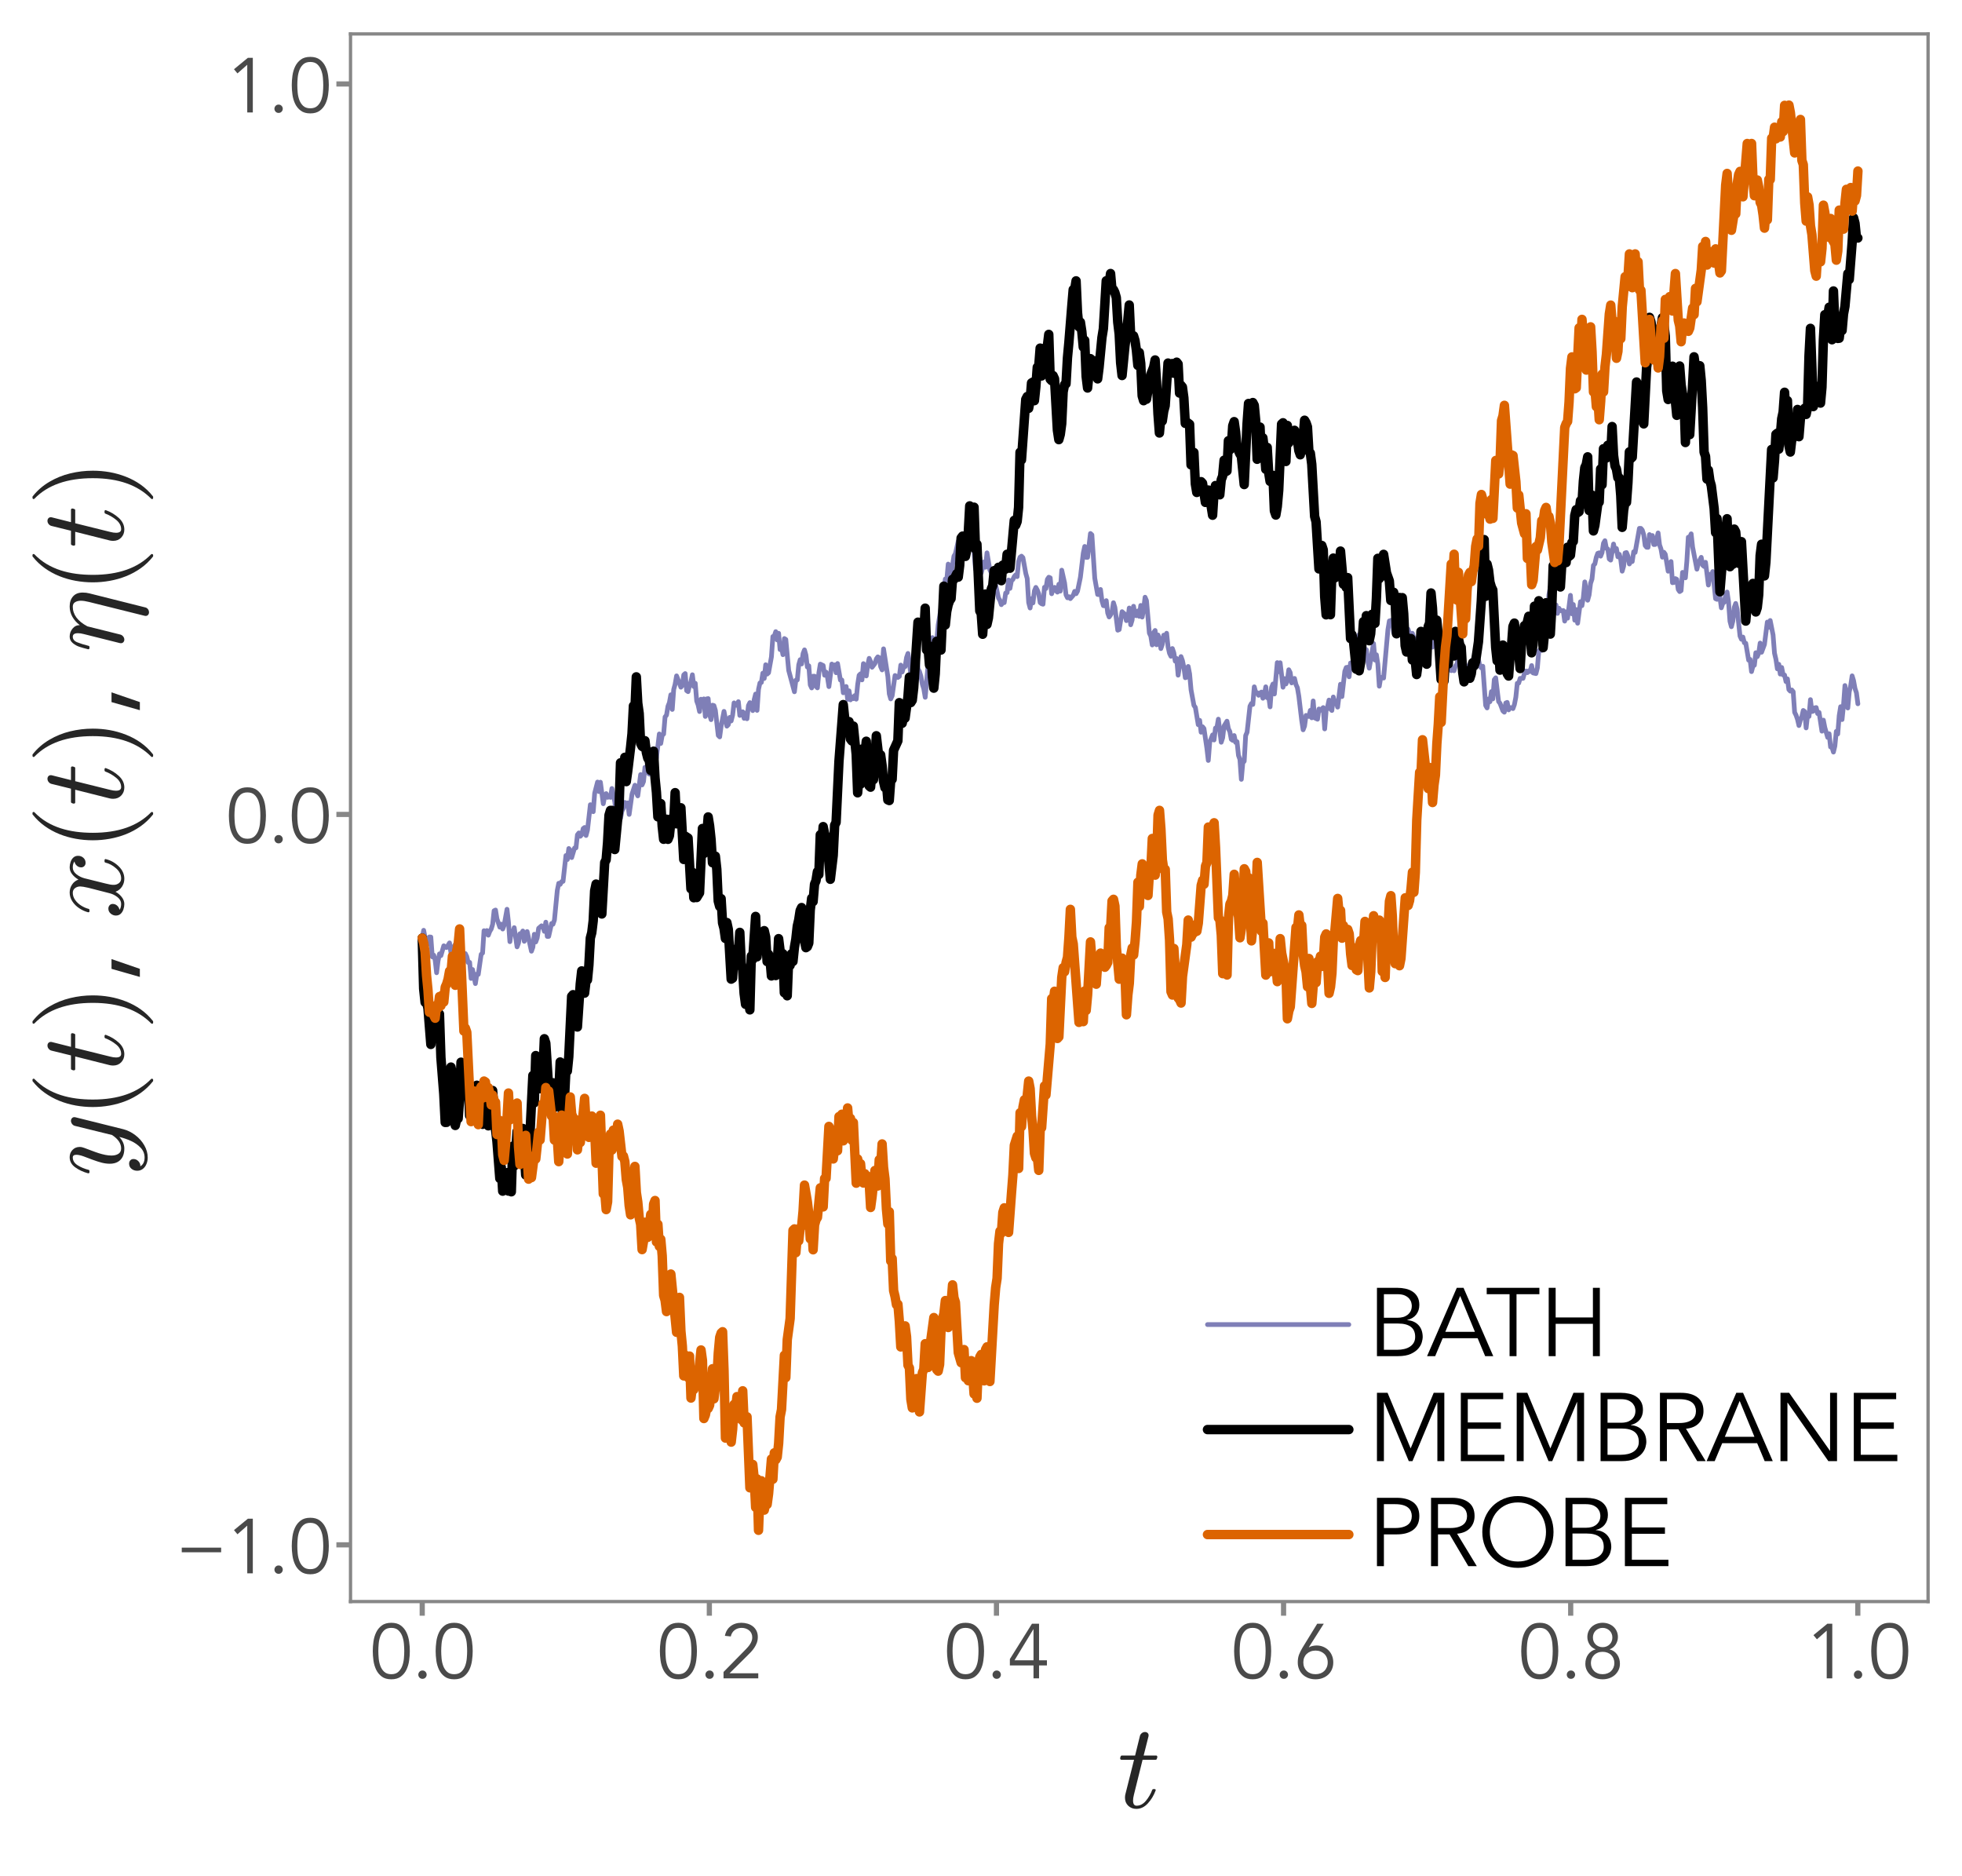 <?xml version="1.0" encoding="UTF-8" standalone="no"?>
<svg
   width="416.39pt"
   height="398.04pt"
   viewBox="0 0 416.39 398.04"
   version="1.1"
   id="svg87"
   sodipodi:docname="figure_presentation_trajectories.svg"
   inkscape:version="1.3 (0e150ed, 2023-07-21)"
   inkscape:export-filename="figure_presentation_trajectories.png"
   inkscape:export-xdpi="300"
   inkscape:export-ydpi="300"
   xmlns:inkscape="http://www.inkscape.org/namespaces/inkscape"
   xmlns:sodipodi="http://sodipodi.sourceforge.net/DTD/sodipodi-0.dtd"
   xmlns:xlink="http://www.w3.org/1999/xlink"
   xmlns="http://www.w3.org/2000/svg"
   xmlns:svg="http://www.w3.org/2000/svg"
   xmlns:rdf="http://www.w3.org/1999/02/22-rdf-syntax-ns#"
   xmlns:cc="http://creativecommons.org/ns#"
   xmlns:dc="http://purl.org/dc/elements/1.1/">
  <sodipodi:namedview
     id="namedview87"
     pagecolor="#ffffff"
     bordercolor="#000000"
     borderopacity="0.25"
     inkscape:showpageshadow="2"
     inkscape:pageopacity="0.0"
     inkscape:pagecheckerboard="0"
     inkscape:deskcolor="#d1d1d1"
     inkscape:document-units="pt"
     inkscape:zoom="0.88052971"
     inkscape:cx="296.98033"
     inkscape:cy="282.21649"
     inkscape:window-width="1512"
     inkscape:window-height="840"
     inkscape:window-x="0"
     inkscape:window-y="38"
     inkscape:window-maximized="1"
     inkscape:current-layer="svg87" />
  <defs
     id="defs1">
    <style
       type="text/css"
       id="style1">*{stroke-linejoin: round; stroke-linecap: butt}</style>
  </defs>
  <path
     d="M 0,398.04 H 416.39 V 0 H 0 Z"
     style="fill:#ffffff"
     id="path1" />
  <g
     id="patch_2">
    <path
       d="M 74.39,339.84 H 409.19 V 7.2 H 74.39 Z"
       style="fill:none"
       id="path2" />
  </g>
  <g
     id="matplotlib.axis_1">
    <g
       id="xtick_1">
      <g
         id="line2d_1">
        <defs
           id="defs2">
          <path
             id="m9c4a08de7b"
             d="M 0,0 V 3"
             style="stroke:#878787;stroke-width:1.1" />
        </defs>
        <g
           id="g2">
          <use
             xlink:href="#m9c4a08de7b"
             x="89.608"
             y="339.84"
             style="fill:#878787;stroke:#878787;stroke-width:1.1"
             id="use2" />
        </g>
      </g>
      <g
         id="text_1">
        <!-- 0.0 -->
        <g
           style="fill:#4a4a4a"
           transform="matrix(0.16,0,0,-0.16,78.49,356.135)"
           id="g5">
          <defs
             id="defs3">
            <path
               id="Avenir-Book-30"
               d="m 1779,4186 q -371,0 -586,-199 -214,-198 -323,-493 -108,-294 -137,-627 -29,-333 -29,-601 0,-269 29,-602 29,-333 137,-628 109,-294 323,-492 215,-198 586,-198 371,0 585,198 215,198 324,492 109,295 137,628 29,333 29,602 0,268 -29,601 -28,333 -137,627 -109,295 -324,493 -214,199 -585,199 z m 0,422 q 487,0 787,-224 301,-224 467,-570 167,-345 224,-758 58,-413 58,-790 0,-378 -58,-791 Q 3200,1062 3033,716 2867,371 2566,147 2266,-77 1779,-77 1293,-77 992,147 691,371 524,716 q -166,346 -224,759 -57,413 -57,791 0,377 57,790 58,413 224,758 167,346 468,570 301,224 787,224 z"
               transform="scale(0.016)" />
            <path
               id="Avenir-Book-2e"
               d="m 1235,307 q 0,-134 -96,-240 -96,-105 -249,-105 -154,0 -250,105 -96,106 -96,240 0,135 96,240 96,106 250,106 153,0 249,-106 96,-105 96,-240 z"
               transform="scale(0.016)" />
          </defs>
          <use
             xlink:href="#Avenir-Book-30"
             id="use3" />
          <use
             xlink:href="#Avenir-Book-2e"
             x="55.6"
             id="use4" />
          <use
             xlink:href="#Avenir-Book-30"
             x="83.4"
             id="use5" />
        </g>
      </g>
    </g>
    <g
       id="xtick_2">
      <g
         id="line2d_2">
        <g
           id="g6">
          <use
             xlink:href="#m9c4a08de7b"
             x="150.542"
             y="339.84"
             style="fill:#878787;stroke:#878787;stroke-width:1.1"
             id="use6" />
        </g>
      </g>
      <g
         id="text_2">
        <!-- 0.2 -->
        <g
           style="fill:#4a4a4a"
           transform="matrix(0.16,0,0,-0.16,139.423,356.135)"
           id="g9">
          <defs
             id="defs6">
            <path
               id="Avenir-Book-32"
               d="M 3187,0 H 307 v 531 l 1805,1837 q 102,102 204,217 103,116 186,244 84,128 135,268 51,141 51,295 0,186 -67,333 -67,147 -189,249 -122,103 -282,157 -160,55 -339,55 -345,0 -589,-192 -243,-192 -313,-519 l -487,51 q 96,506 464,794 368,288 893,288 275,0 521,-74 247,-73 436,-221 189,-147 301,-368 112,-220 112,-515 0,-262 -80,-480 -80,-217 -208,-409 -128,-192 -292,-365 -163,-173 -335,-339 L 806,422 h 2381 z"
               transform="scale(0.016)" />
          </defs>
          <use
             xlink:href="#Avenir-Book-30"
             id="use7" />
          <use
             xlink:href="#Avenir-Book-2e"
             x="55.6"
             id="use8" />
          <use
             xlink:href="#Avenir-Book-32"
             x="83.4"
             id="use9" />
        </g>
      </g>
    </g>
    <g
       id="xtick_3">
      <g
         id="line2d_3">
        <g
           id="g10">
          <use
             xlink:href="#m9c4a08de7b"
             x="211.476"
             y="339.84"
             style="fill:#878787;stroke:#878787;stroke-width:1.1"
             id="use10" />
        </g>
      </g>
      <g
         id="text_3">
        <!-- 0.4 -->
        <g
           style="fill:#4a4a4a"
           transform="matrix(0.16,0,0,-0.16,200.357,356.135)"
           id="g13">
          <defs
             id="defs10">
            <path
               id="Avenir-Book-34"
               d="m 2202,4070 h -13 L 627,1498 h 1575 z m 460,-2572 h 653 V 1075 H 2662 V 0 H 2202 V 1075 H 243 v 525 l 1831,2931 h 588 z"
               transform="scale(0.016)" />
          </defs>
          <use
             xlink:href="#Avenir-Book-30"
             id="use11" />
          <use
             xlink:href="#Avenir-Book-2e"
             x="55.6"
             id="use12" />
          <use
             xlink:href="#Avenir-Book-34"
             x="83.4"
             id="use13" />
        </g>
      </g>
    </g>
    <g
       id="xtick_4">
      <g
         id="line2d_4">
        <g
           id="g14">
          <use
             xlink:href="#m9c4a08de7b"
             x="272.409"
             y="339.84"
             style="fill:#878787;stroke:#878787;stroke-width:1.1"
             id="use14" />
        </g>
      </g>
      <g
         id="text_4">
        <!-- 0.6 -->
        <g
           style="fill:#4a4a4a"
           transform="matrix(0.16,0,0,-0.16,261.291,356.135)"
           id="g17">
          <defs
             id="defs14">
            <path
               id="Avenir-Book-36"
               d="m 768,1325 q 0,-218 73,-397 74,-179 208,-311 135,-131 320,-201 186,-70 410,-70 224,0 409,70 186,70 320,201 135,132 208,311 74,179 74,397 0,217 -74,396 -73,180 -208,308 -134,128 -320,201 -185,74 -409,74 -224,0 -410,-74 -185,-73 -320,-201 -134,-128 -208,-308 -73,-179 -73,-396 z m 461,1261 13,-13 q 108,77 290,115 183,38 337,38 294,0 547,-106 253,-105 438,-291 186,-185 291,-441 106,-256 106,-563 0,-314 -109,-570 Q 3034,499 2835,313 2637,128 2368,25 2099,-77 1779,-77 1459,-77 1190,25 922,128 723,313 525,499 416,755 q -109,256 -109,570 0,377 112,659 112,282 279,557 l 1222,1990 h 544 z"
               transform="scale(0.016)" />
          </defs>
          <use
             xlink:href="#Avenir-Book-30"
             id="use15" />
          <use
             xlink:href="#Avenir-Book-2e"
             x="55.6"
             id="use16" />
          <use
             xlink:href="#Avenir-Book-36"
             x="83.4"
             id="use17" />
        </g>
      </g>
    </g>
    <g
       id="xtick_5">
      <g
         id="line2d_5">
        <g
           id="g18">
          <use
             xlink:href="#m9c4a08de7b"
             x="333.343"
             y="339.84"
             style="fill:#878787;stroke:#878787;stroke-width:1.1"
             id="use18" />
        </g>
      </g>
      <g
         id="text_5">
        <!-- 0.8 -->
        <g
           style="fill:#4a4a4a"
           transform="matrix(0.16,0,0,-0.16,322.224,356.135)"
           id="g21">
          <defs
             id="defs18">
            <path
               id="Avenir-Book-38"
               d="m 2752,1274 q 0,198 -71,367 -70,170 -195,295 -124,125 -307,195 -182,71 -400,71 -224,0 -403,-71 -179,-70 -304,-195 -125,-125 -196,-295 -70,-169 -70,-367 0,-199 70,-369 71,-169 196,-294 125,-125 304,-195 179,-70 403,-70 218,0 400,70 183,70 307,195 125,125 195,294 71,170 71,369 z m -166,2112 q 0,172 -61,319 -61,148 -170,253 -109,106 -256,167 -147,61 -320,61 -173,0 -320,-61 -147,-61 -256,-167 -109,-105 -170,-253 -60,-147 -60,-319 0,-173 60,-321 61,-147 170,-253 109,-105 256,-166 147,-60 320,-60 173,0 320,60 147,61 256,166 109,106 170,253 61,148 61,321 z M 1190,2413 q -147,51 -272,150 -124,99 -214,233 -90,135 -141,295 -51,160 -51,333 0,269 102,489 103,221 275,375 173,154 403,237 231,83 487,83 256,0 486,-83 231,-83 404,-237 173,-154 275,-375 102,-220 102,-489 0,-173 -51,-333 -51,-160 -141,-295 -89,-134 -214,-233 -125,-99 -272,-150 v -13 q 384,-102 614,-422 231,-320 231,-768 0,-295 -119,-532 Q 2976,442 2781,272 2586,102 2326,12 2067,-77 1779,-77 1491,-77 1232,12 973,102 777,272 582,442 464,678 346,915 346,1210 q 0,448 230,768 230,320 614,422 z"
               transform="scale(0.016)" />
          </defs>
          <use
             xlink:href="#Avenir-Book-30"
             id="use19" />
          <use
             xlink:href="#Avenir-Book-2e"
             x="55.6"
             id="use20" />
          <use
             xlink:href="#Avenir-Book-38"
             x="83.4"
             id="use21" />
        </g>
      </g>
    </g>
    <g
       id="xtick_6">
      <g
         id="line2d_6">
        <g
           id="g22">
          <use
             xlink:href="#m9c4a08de7b"
             x="394.277"
             y="339.84"
             style="fill:#878787;stroke:#878787;stroke-width:1.1"
             id="use22" />
        </g>
      </g>
      <g
         id="text_6">
        <!-- 1.0 -->
        <g
           style="fill:#4a4a4a"
           transform="matrix(0.16,0,0,-0.16,383.158,356.135)"
           id="g25">
          <defs
             id="defs22">
            <path
               id="Avenir-Book-31"
               d="m 2227,0 h -461 v 3955 l -812,-717 -288,346 1152,947 h 409 z"
               transform="scale(0.016)" />
          </defs>
          <use
             xlink:href="#Avenir-Book-31"
             id="use23" />
          <use
             xlink:href="#Avenir-Book-2e"
             x="55.6"
             id="use24" />
          <use
             xlink:href="#Avenir-Book-30"
             x="83.4"
             id="use25" />
        </g>
      </g>
    </g>
    <g
       id="text_7">
      <!-- $t$ -->
      <g
         style="fill:#262626"
         transform="matrix(0.25,0,0,-0.25,237.165,383.641)"
         id="g26">
        <defs
           id="defs25">
          <path
             id="Cmmi10-74"
             d="m 397,519 q 0,94 19,178 L 878,2534 H 206 q -65,0 -65,85 25,140 84,140 h 709 l 257,1044 q 25,85 100,144 75,59 168,59 82,0 136,-49 55,-48 55,-129 0,-19 -2,-30 -1,-10 -4,-23 L 1388,2759 h 659 q 66,0 66,-84 -4,-16 -13,-54 -9,-37 -25,-62 -16,-25 -47,-25 H 1331 L 872,684 Q 825,503 825,372 825,97 1013,97 q 281,0 498,264 217,264 333,580 25,37 50,37 h 78 q 25,0 40,-17 16,-17 16,-39 0,-13 -6,-19 Q 1881,516 1612,222 1344,-72 997,-72 744,-72 570,93 397,259 397,519 Z"
             transform="scale(0.016)" />
        </defs>
        <use
           xlink:href="#Cmmi10-74"
           transform="translate(0,0.406)"
           id="use26" />
      </g>
    </g>
  </g>
  <g
     id="ytick_1">
    <g
       id="line2d_7">
      <defs
         id="defs26">
        <path
           id="mf4509666ed"
           d="M 0,0 H -3"
           style="stroke:#878787;stroke-width:1.1" />
      </defs>
      <g
         id="g27">
        <use
           xlink:href="#mf4509666ed"
           x="74.39"
           y="327.801"
           style="fill:#878787;stroke:#878787;stroke-width:1.1"
           id="use27" />
      </g>
    </g>
    <g
       id="text_8">
      <!-- −1.0 -->
      <g
         style="fill:#4a4a4a"
         transform="matrix(0.16,0,0,-0.16,37.298,333.849)"
         id="g31">
        <defs
           id="defs27">
          <path
             id="Avenir-Book-2212"
             d="M 3763,1747 H 499 v 384 h 3264 z"
             transform="scale(0.016)" />
        </defs>
        <use
           xlink:href="#Avenir-Book-2212"
           id="use28" />
        <use
           xlink:href="#Avenir-Book-31"
           x="66.6"
           id="use29" />
        <use
           xlink:href="#Avenir-Book-2e"
           x="122.2"
           id="use30" />
        <use
           xlink:href="#Avenir-Book-30"
           x="150"
           id="use31" />
      </g>
    </g>
  </g>
  <g
     id="ytick_3"
     transform="translate(0,-26.25)">
    <g
       id="line2d_9">
      <g
         id="g37">
        <use
           xlink:href="#mf4509666ed"
           x="74.39"
           y="199.059"
           style="fill:#878787;stroke:#878787;stroke-width:1.1"
           id="use37" />
      </g>
    </g>
    <g
       id="text_10">
      <!-- 0.0 -->
      <g
         style="fill:#4a4a4a"
         transform="matrix(0.16,0,0,-0.16,47.953,205.107)"
         id="g40">
        <use
           xlink:href="#Avenir-Book-30"
           id="use38" />
        <use
           xlink:href="#Avenir-Book-2e"
           x="55.6"
           id="use39" />
        <use
           xlink:href="#Avenir-Book-30"
           x="83.4"
           id="use40" />
      </g>
    </g>
  </g>
  <g
     id="ytick_5"
     transform="translate(0,-52.5)">
    <g
       id="line2d_11">
      <g
         id="g45">
        <use
           xlink:href="#mf4509666ed"
           x="74.39"
           y="70.317"
           style="fill:#878787;stroke:#878787;stroke-width:1.1"
           id="use45" />
      </g>
    </g>
    <g
       id="text_12">
      <!-- 1.0 -->
      <g
         style="fill:#4a4a4a"
         transform="matrix(0.16,0,0,-0.16,47.953,76.365)"
         id="g48">
        <use
           xlink:href="#Avenir-Book-31"
           id="use46" />
        <use
           xlink:href="#Avenir-Book-2e"
           x="55.6"
           id="use47" />
        <use
           xlink:href="#Avenir-Book-30"
           x="83.4"
           id="use48" />
      </g>
    </g>
  </g>
  <g
     id="text_13">
    <!-- $y(t)$, $x(t)$, $\eta(t)$ -->
    <g
       style="fill:#262626"
       transform="matrix(0,-0.25,-0.25,0,26.098,249.645)"
       id="g64">
      <defs
         id="defs48">
        <path
           id="Cmmi10-79"
           d="m 538,-916 q 134,-231 468,-231 303,0 525,213 222,212 358,514 136,301 211,617 -284,-269 -616,-269 -253,0 -431,87 -178,88 -277,261 -98,174 -98,421 0,209 56,429 57,221 158,491 102,271 177,471 84,234 84,384 0,191 -140,191 -254,0 -418,-261 -164,-261 -242,-583 -12,-41 -53,-41 h -75 q -53,0 -53,60 v 18 q 103,382 315,677 213,295 538,295 228,0 386,-150 158,-150 158,-381 0,-119 -53,-250 -28,-78 -128,-341 -100,-262 -154,-434 -53,-172 -87,-338 -34,-165 -34,-331 0,-212 90,-359 91,-147 288,-147 397,0 712,484 l 485,1972 q 21,85 99,145 79,61 169,61 78,0 136,-50 58,-50 58,-131 0,-37 -6,-50 L 2509,-19 q -84,-328 -309,-628 -225,-300 -542,-483 -317,-183 -661,-183 -166,0 -329,65 -162,64 -262,192 -100,128 -100,300 0,175 103,303 104,128 275,128 104,0 174,-64 70,-64 70,-167 0,-147 -110,-256 -109,-110 -255,-110 -7,3 -13,5 -6,1 -12,1 z"
           transform="scale(0.016)" />
        <path
           id="Cmr10-28"
           d="m 1984,-1588 q -356,282 -614,646 -257,364 -422,777 -164,412 -245,862 -81,450 -81,903 0,459 81,909 81,450 248,866 168,416 427,778 260,363 606,635 0,12 32,12 h 59 q 19,0 34,-17 16,-17 16,-39 0,-28 -12,-41 -313,-306 -521,-656 -208,-350 -335,-746 -126,-395 -182,-819 -56,-423 -56,-882 0,-2034 1087,-3091 19,-18 19,-53 0,-15 -17,-35 -17,-21 -33,-21 h -59 q -32,0 -32,12 z"
           transform="scale(0.016)" />
        <path
           id="Cmr10-29"
           d="m 416,-1600 q -57,0 -57,56 0,28 13,41 1094,1069 1094,3103 0,2034 -1082,3091 -25,15 -25,53 0,22 17,39 18,17 40,17 h 59 q 19,0 31,-12 460,-363 766,-882 306,-518 448,-1106 143,-587 143,-1200 0,-453 -77,-892 -77,-439 -244,-865 -167,-427 -423,-788 -256,-361 -613,-643 -12,-12 -31,-12 z"
           transform="scale(0.016)" />
        <path
           id="Avenir-Book-2c"
           d="M 845,-896 H 416 L 845,608 h 518 z"
           transform="scale(0.016)" />
        <path
           id="Avenir-Book-20"
           transform="scale(0.016)"
           d="" />
        <path
           id="Cmmi10-78"
           d="m 500,184 q 113,-87 319,-87 200,0 353,192 153,192 209,420 l 291,1135 q 69,309 69,422 0,159 -89,278 -89,119 -249,119 -203,0 -381,-127 -178,-127 -300,-322 -122,-195 -172,-395 -12,-41 -50,-41 h -78 q -50,0 -50,60 v 18 q 62,238 212,464 150,227 367,367 218,141 465,141 234,0 423,-125 189,-125 267,-340 110,196 280,330 170,135 373,135 138,0 281,-49 144,-48 235,-148 91,-100 91,-250 0,-162 -105,-280 -105,-117 -267,-117 -103,0 -172,66 -69,66 -69,166 0,134 92,235 93,102 221,121 -116,91 -319,91 -206,0 -358,-191 -151,-191 -214,-425 L 1894,916 q -69,-257 -69,-422 0,-163 92,-280 92,-117 246,-117 300,0 535,264 236,264 311,580 13,37 50,37 h 79 q 25,0 40,-17 16,-17 16,-39 0,-6 -6,-19 Q 3097,522 2806,225 2516,-72 2150,-72 1916,-72 1727,54 1538,181 1459,397 1359,209 1182,68 1006,-72 806,-72 669,-72 523,-23 378,25 287,125 q -90,100 -90,253 0,150 104,273 105,124 262,124 106,0 178,-64 72,-64 72,-167 Q 813,409 723,309 634,209 500,184 Z"
           transform="scale(0.016)" />
        <path
           id="Cmmi10-b4"
           d="m 684,-72 q -78,0 -134,50 -56,50 -56,131 0,38 6,57 l 478,1909 q 47,178 47,313 0,275 -187,275 -200,0 -297,-240 -97,-239 -188,-604 0,-19 -19,-30 -18,-11 -34,-11 h -75 q -22,0 -38,23 -15,24 -15,43 69,278 133,471 64,194 200,353 136,160 339,160 237,0 423,-150 186,-150 186,-387 188,250 441,393 253,144 550,144 334,0 535,-180 202,-179 202,-510 0,-191 -43,-354 l -744,-2962 q -19,-91 -94,-147 -75,-56 -169,-56 -78,0 -134,49 -56,48 -56,129 0,37 6,50 l 734,2950 q 66,262 66,437 0,179 -75,304 -75,125 -241,125 -628,0 -1043,-775 L 953,141 Q 931,53 854,-9 778,-72 684,-72 Z"
           transform="scale(0.016)" />
      </defs>
      <use
         xlink:href="#Cmmi10-79"
         id="use49" />
      <use
         xlink:href="#Cmr10-28"
         transform="translate(49.023)"
         id="use50" />
      <use
         xlink:href="#Cmmi10-74"
         transform="translate(87.842)"
         id="use51" />
      <use
         xlink:href="#Cmr10-29"
         transform="translate(123.926)"
         id="use52" />
      <use
         xlink:href="#Avenir-Book-2c"
         transform="translate(162.744)"
         id="use53" />
      <use
         xlink:href="#Avenir-Book-20"
         transform="translate(190.544)"
         id="use54" />
      <use
         xlink:href="#Cmmi10-78"
         transform="translate(218.344)"
         id="use55" />
      <use
         xlink:href="#Cmr10-28"
         transform="translate(275.424)"
         id="use56" />
      <use
         xlink:href="#Cmmi10-74"
         transform="translate(314.243)"
         id="use57" />
      <use
         xlink:href="#Cmr10-29"
         transform="translate(350.327)"
         id="use58" />
      <use
         xlink:href="#Avenir-Book-2c"
         transform="translate(389.145)"
         id="use59" />
      <use
         xlink:href="#Avenir-Book-20"
         transform="translate(416.945)"
         id="use60" />
      <use
         xlink:href="#Cmmi10-b4"
         transform="translate(444.745)"
         id="use61" />
      <use
         xlink:href="#Cmr10-28"
         transform="translate(494.354)"
         id="use62" />
      <use
         xlink:href="#Cmmi10-74"
         transform="translate(533.173)"
         id="use63" />
      <use
         xlink:href="#Cmr10-29"
         transform="translate(569.257)"
         id="use64" />
    </g>
  </g>
  <g
     id="line2d_12">
    <path
       d="m 89.608,199.059 0.305,-1.66 0.609,3.164 0.305,-0.258 0.305,-1.491 0.305,0.021 0.305,4.198 0.305,-0.358 0.305,1.054 0.305,2.678 0.305,-2.49 0.305,-1.514 0.305,0.365 0.609,-2.08 0.305,0.321 0.305,0.043 0.609,-0.978 0.305,2.128 0.305,-1.307 0.305,0.424 0.305,-0.954 0.305,2.277 0.305,1.187 0.305,0.471 0.305,1.469 0.305,0.077 0.305,-2.607 0.305,-0.898 0.305,0.635 0.305,1.258 0.305,-0.029 0.305,3.411 0.305,-1.895 0.609,2.989 0.305,-2.007 0.305,0.058 0.609,-4.251 0.305,-0.29 0.305,-4.734 0.305,0.729 0.305,-0.759 0.305,0.983 0.305,-0.814 0.305,-0.487 0.305,-1.016 0.305,-2.866 0.305,-0.155 0.305,1.877 0.609,1.762 0.305,-0.638 0.305,1.029 0.305,-0.791 0.609,-3.402 0.305,2.717 0.305,4.16 0.305,-2.228 0.305,0.608 0.305,-1.355 0.609,4.073 0.305,-0.811 0.305,-1.977 0.305,0.044 0.305,-0.619 0.305,2.189 0.305,-0.749 0.305,-1.327 0.914,4.179 0.305,-0.858 0.305,-2.742 0.305,1.63 0.305,-0.844 0.305,-2.053 0.609,-0.528 0.305,0.216 0.305,0.967 0.305,-1.953 0.305,3.026 0.305,-0.004 0.609,-2.736 0.305,0.153 0.305,-0.888 0.609,-6.298 0.305,-1.504 0.305,0.231 0.305,-0.568 0.305,-0.072 0.609,-5.476 0.305,0.847 0.305,-2.341 0.305,0.345 0.305,1.585 0.609,-2.033 0.305,-0.033 0.305,-2.769 0.305,-0.397 0.305,0.706 0.305,-0.339 0.305,-1.288 0.305,-0.239 0.305,1.7 0.305,-1.152 0.609,-5.38 0.305,0.229 0.305,1.255 0.305,-3.924 0.609,-2.366 0.305,2.026 0.305,-1.993 0.609,4.566 0.305,-1.65 0.305,-0.497 0.305,0.798 0.305,-0.341 0.305,0.338 0.305,-1.879 0.609,2.791 0.305,2.606 0.305,-0.114 0.305,1.705 0.305,-0.634 0.305,-1.602 0.305,-0.552 0.305,-1.24 0.305,0.509 0.305,-0.417 0.305,2.444 0.609,-4.321 0.609,-1.875 0.305,1.547 0.305,0.719 0.609,-4.524 0.305,2.198 0.305,-0.708 0.305,-3.018 0.305,-0.071 0.305,1.175 0.305,0.325 0.305,-1.242 0.305,-2.231 0.305,1.813 0.609,-1.784 0.609,-5.075 0.305,2.019 0.305,-1.721 0.305,-0.276 0.305,-3.636 0.305,-0.379 0.305,-1.873 0.305,-0.78 0.305,-1.662 0.305,3.108 0.305,-4.225 0.305,-1.14 0.305,-1.757 0.609,1.556 0.305,0.847 0.305,-0.39 0.305,-2.225 0.305,-0.277 0.305,3.619 0.305,0.215 0.305,-1.309 0.305,-0.811 0.305,-1.463 0.305,2.503 0.305,-0.697 0.305,3.766 0.305,0.84 0.305,1.398 0.305,-2.622 0.305,0.631 0.305,-0.695 0.305,3.722 0.305,-3.726 0.305,-0.061 0.305,3.436 0.305,1.031 0.305,-3.071 0.305,0.092 0.305,1.013 0.609,5.311 0.305,0.315 0.305,-2.283 0.609,-3.132 0.609,3.14 0.305,-0.308 0.305,-1.555 0.305,0.75 0.305,-1.232 0.305,-2.595 0.305,0.437 0.305,0.086 0.305,-0.783 0.305,2.922 0.305,-0.133 0.305,-0.651 0.305,1.407 0.305,-1.135 0.305,1.219 0.305,-2.825 0.305,-0.602 0.305,0.309 0.305,1.388 0.305,-2.333 0.305,-1.189 0.305,3.47 0.305,-4.441 0.305,-1.377 0.305,-0.107 0.305,-1.969 0.305,1.118 0.305,-2.905 0.305,1.99 0.305,-0.289 0.609,-3.375 0.305,-4.309 0.305,-0.118 0.305,-0.927 0.305,1.76 0.305,-1.406 0.305,3.454 0.305,-0.52 0.305,1.606 0.305,-3.426 0.305,0.19 0.609,6.564 1.219,4.541 0.305,-2.462 0.305,-0.046 0.305,-3.226 0.305,-1.074 0.305,0.908 0.305,-2.199 0.305,-0.791 0.305,1.095 0.305,2.546 0.305,-0.264 0.305,4.046 0.305,0.653 0.305,-2.487 0.305,-0.001 0.305,2.165 0.305,0.306 0.305,-3.185 0.305,-1.852 0.609,0.295 0.305,2.064 0.305,-0.666 0.305,1.124 0.305,1.956 0.609,-4.787 0.305,0.392 0.305,-0.216 0.305,1.665 0.305,-1.954 0.609,3.516 0.305,-0.019 0.305,2.713 0.305,-0.275 0.305,-1.059 0.305,2.74 0.305,-1.82 0.305,1.914 0.305,-0.617 0.305,0.367 0.305,-0.658 0.305,0.764 0.305,-3.121 0.305,-1.951 0.305,-0.306 0.305,1.287 0.305,-3.452 0.305,2.46 0.305,0.155 0.305,-2.331 0.305,-1.407 0.305,0.682 0.305,1.212 0.609,-0.793 0.305,-0.984 0.305,-0.432 0.305,0.178 0.305,1.906 0.305,0.688 0.305,-4.472 0.609,3.927 0.305,1.935 0.305,3.701 0.305,1.06 0.305,-0.672 0.609,-4.293 0.609,0.415 0.305,-0.225 0.305,-2.402 0.305,1.457 0.305,-1.117 0.305,0.004 0.305,-1.934 0.305,-0.879 0.305,1.905 0.305,2.676 0.609,-1.78 0.305,0.521 0.305,-4.51 0.305,4.456 0.305,0.564 0.305,1.008 0.305,1.687 0.305,0.977 0.305,1.808 0.609,-6.85 0.305,-0.017 0.305,-1.61 0.305,-4.191 0.305,2.045 0.305,-0.911 0.305,-0.293 0.305,-3.508 0.609,-3.611 0.305,-1.66 0.609,-4.502 0.305,0.259 0.305,-3.425 0.609,2.172 0.609,-3.858 0.305,-0.517 0.609,-2.649 0.305,0.035 0.305,2.322 0.305,-0.417 0.305,-3.527 0.305,-0.043 0.609,1.877 0.305,0.532 0.305,-1.378 0.609,2.824 0.305,3.708 0.305,-1.503 0.305,1.96 0.305,-2.864 0.305,3.216 0.609,-2.355 0.305,1.136 0.305,-3.057 0.609,3.632 0.305,0.558 0.305,1.022 0.305,1.417 0.305,0.122 0.609,2.823 0.305,0.506 0.305,0.919 0.305,-0.454 0.305,0.027 0.305,-2.04 0.305,-0.075 0.305,-2.686 0.305,1.774 0.305,-1.631 0.305,-0.249 0.305,-0.658 0.305,-0.331 0.305,0.378 0.305,-3.254 0.305,-0.869 0.305,-0.225 0.305,0.317 0.609,3.35 0.305,1.089 0.305,5.085 0.305,1.161 0.305,-1.986 0.305,0.907 0.305,-2.564 0.305,-0.73 0.305,0.563 0.305,0.798 0.305,1.872 0.305,0.243 0.305,0.095 0.305,-3.599 0.305,0.27 0.305,-1.946 0.305,-0.454 0.305,0.134 0.305,3.373 0.305,-1.034 0.305,-0.322 0.305,0.709 0.305,0.304 0.305,-1.681 0.305,1.472 0.305,-4.454 0.609,2.726 0.305,2.523 0.305,0.616 0.305,-0.235 0.305,0.412 0.609,-0.718 0.305,-0.823 0.305,0.497 0.305,-0.544 0.609,-2.948 0.609,-5.109 0.305,-1.431 0.305,2.319 0.305,-0.001 0.609,-5.061 0.305,0.278 0.609,9.204 0.609,3.452 0.305,0.029 0.305,-1.092 0.305,2.39 0.305,1.048 0.305,0.034 0.305,-1.097 0.305,2.617 0.305,0.845 0.305,-0.428 0.305,-0.706 0.305,-1.891 0.305,1.008 0.609,4.826 0.305,-0.133 0.609,-3.796 0.609,0.55 0.305,1.351 0.305,-0.18 0.305,-2.499 0.305,3.558 0.305,-1.007 0.305,-2.923 0.305,1.917 0.305,0.096 0.305,-1.017 0.305,1.15 0.305,-2.316 0.305,2.466 0.305,-1.659 0.305,-2.555 0.305,0.729 0.609,6.898 0.305,0.631 0.305,1.874 0.305,-2.629 0.305,-0.447 0.305,3.038 0.305,-2.083 0.305,0.749 0.305,2.141 0.305,-0.891 0.305,-1.963 0.305,0.872 0.305,-1.274 0.305,2.88 0.305,1.371 0.305,0.636 0.305,-1.646 0.305,0.891 0.305,1.798 0.305,-0.57 0.305,3.539 0.609,-3.947 0.305,0.838 0.305,1.46 0.305,2.193 0.305,-0.121 0.305,-2.277 0.305,1.58 0.305,3.401 0.609,3.29 0.305,0.422 0.609,3.666 0.305,-0.92 0.305,2.522 0.305,-1.164 0.305,0.385 0.609,4.15 0.305,2.617 0.305,-3.894 0.609,-1.535 0.305,1.083 0.305,-2.535 0.305,-0.087 0.305,-1.797 0.609,4.902 0.305,-0.936 0.305,-2.527 0.609,-1.012 0.305,1.609 0.305,0.594 0.305,1.645 0.305,0.221 0.305,-1.018 0.305,1.449 0.305,-0.147 0.305,2.917 0.305,0.828 0.305,4.249 0.305,-3.49 0.305,-0.361 0.305,-5.441 0.305,-0.714 0.609,-5.517 0.305,-0.576 0.305,0.206 0.305,-3.743 0.305,1.213 0.305,0.034 0.305,0.553 0.305,-0.478 0.305,-0.208 0.305,1.313 0.305,-0.785 0.305,-1.643 0.305,2.316 0.305,-0.36 0.305,2.299 0.305,-4.1 0.305,-0.753 0.305,2.119 0.609,-6.657 0.305,1.947 0.305,-1.922 0.609,5.201 0.305,-1.833 0.305,1.149 0.305,-0.686 0.305,-2.344 0.305,0.601 0.305,2.193 0.609,-0.952 0.305,1.288 0.305,0.686 0.305,1.795 0.609,5.131 0.305,2.004 0.305,-0.8 0.305,-2.255 0.609,0.224 0.305,-1.291 0.305,1.582 0.305,-3.586 0.305,3.58 0.609,0.302 0.305,-2.173 0.305,0.29 0.609,-0.59 0.305,4.532 0.305,-3.904 0.305,-0.745 0.305,-1.478 0.305,1.881 0.305,0.334 0.305,-2.866 0.305,1.452 0.305,-0.586 0.305,1.285 0.609,-4.856 0.305,2.621 0.609,-5.375 0.305,-0.799 0.305,-0.054 0.305,2.026 0.305,-2.936 0.305,0.422 0.305,0.734 0.305,-5.205 0.305,-0.416 0.305,0.318 0.305,-1.873 0.305,0.356 0.305,2.658 0.305,-0.802 0.305,0.868 0.305,0.121 0.305,2.475 0.305,1.456 0.609,-3.573 0.305,-1.66 0.305,3.507 0.305,-1.12 0.305,2.012 0.305,4.657 0.305,-1.885 0.609,0.152 0.914,-10.257 0.305,-1.864 0.609,-0.18 0.305,2.662 0.305,-1.675 0.305,-0.748 0.305,-0.395 0.305,1.311 0.305,-0.758 0.305,1.075 0.305,-0.277 0.305,-1.319 0.305,2.877 0.305,-0.831 0.305,0.879 0.305,2.243 0.305,-2.239 0.305,1.005 0.305,3.092 0.305,-1.005 0.305,-2.225 0.305,1.791 0.305,2.621 0.609,0.401 0.609,-1.107 0.305,-0.857 0.305,-3.522 0.305,1.888 0.305,0.841 0.305,-3.61 0.305,1.082 0.305,2.942 0.305,0.204 0.305,1.165 0.305,-2.042 0.305,-0.418 0.305,2.02 0.305,0.71 0.305,0.089 0.305,-1.458 0.609,4.321 0.305,-0.514 0.305,0.531 0.305,-1.009 0.305,-0.364 0.305,-1.392 0.305,0.346 0.305,-0.896 0.305,3.701 0.609,-0.483 0.305,-0.927 0.305,1.449 0.305,-1.916 0.305,-0.161 0.305,-0.444 0.305,-0.838 0.305,2.078 0.305,-1.459 0.305,-0.032 0.305,1.367 0.305,0.374 0.305,-0.356 0.609,8.322 0.305,0.531 0.305,-1.9 0.305,0.58 0.305,-2.143 0.305,1.55 0.305,-4.085 0.305,-0.393 0.609,5.023 0.305,0.392 0.609,1.61 0.305,0.269 0.305,-1.956 0.305,-0.122 0.305,1.593 0.305,-0.496 0.305,0.048 0.305,0.171 0.305,-0.841 0.305,-1.566 0.305,-2.962 0.305,-0.043 0.305,-1 0.609,-0.002 0.305,-1.083 0.305,-0.48 0.305,0.355 0.305,-0.388 0.305,0.135 0.305,-1.26 0.305,1.569 0.609,0.14 0.305,-1.226 0.305,-3.608 0.305,-0.211 0.305,0.135 0.305,-3.487 0.305,-0.905 0.305,0.48 0.305,-2.331 0.305,-5.574 0.305,-1.657 0.609,5.48 0.609,-1.654 0.305,1.784 0.305,-1.094 0.305,0.496 0.305,0.059 0.305,-0.078 0.305,2.254 0.305,-1.961 0.305,1.345 0.609,-4.857 0.305,3.923 0.305,-1.976 0.305,3.339 0.305,-2.268 0.305,2.904 0.609,-4.568 0.305,0.846 0.305,-1.805 0.305,-3.24 0.609,3.89 0.305,-1.115 0.305,-2.457 0.305,-0.917 0.305,-2.908 0.305,-0.319 0.305,-1.405 0.305,-0.834 0.305,-0.102 0.305,0.71 0.305,-0.746 0.305,-2.007 0.305,-0.534 0.305,1.629 0.305,0.134 0.305,2.122 0.305,0.235 0.609,-3.416 0.305,1.42 0.305,-0.462 0.305,1.758 0.305,-0.533 0.305,1.129 0.305,2.453 0.305,-1.049 0.305,-2.819 0.305,-0.088 0.305,0.75 0.305,1.678 0.305,-0.57 0.305,0.05 0.305,-2.074 0.305,0.146 0.914,-5.115 0.305,0.004 0.305,0.368 0.305,0.986 0.305,2.286 0.305,0.367 0.305,0.018 0.305,-2.713 0.305,0.701 0.305,-0.496 0.305,1.915 0.305,-0.017 0.609,-2.449 0.305,2.533 0.305,0.873 0.305,1.748 0.305,-1.058 0.305,0.438 0.609,3.595 0.609,-2.056 0.305,4.494 0.305,-0.058 0.305,-0.813 0.305,0.155 0.305,2.15 0.305,0.447 0.305,-0.199 0.305,-3.876 0.305,0.785 0.305,0.373 0.305,-3.545 0.305,-5.072 0.305,-0.01 0.305,-0.712 0.305,2.801 0.914,4.705 0.305,-1.287 0.609,-1.233 0.305,1.662 0.305,0.275 0.305,-0.884 0.609,4.83 0.305,-2.268 0.305,0.64 0.305,-1.234 0.609,5.76 0.305,0.132 0.305,-1.387 0.305,0.857 0.305,2.331 0.305,-0.947 0.305,-0.229 0.305,-1.536 0.305,-0.641 0.305,2.062 0.305,4.151 0.305,1.152 0.305,-1.18 0.305,-2.94 0.305,-0.824 0.305,1.237 0.609,5.689 0.305,0.684 0.305,-0.475 0.305,1.215 0.305,0.102 0.609,3.588 0.305,-0.164 0.305,2.596 0.305,-1.161 0.305,-0.2 0.305,-2.651 0.305,0.842 0.305,-0.725 0.305,-2.164 0.305,1.947 0.609,-1.65 0.609,-4.755 0.305,1.121 0.305,-1.454 0.609,3.064 0.305,3.875 0.305,1.3 0.305,2.029 0.305,-0.969 0.305,2.073 0.305,-1.403 0.305,1.58 0.305,0.024 0.305,1.394 0.305,-0.576 0.305,2.275 0.305,0.325 0.305,-0.254 0.305,0.371 0.305,4.381 0.305,0.603 0.305,0.879 0.305,1.319 0.305,-1.17 0.305,-0.71 0.305,-1.323 0.305,0.228 0.305,3.478 0.305,-2.758 0.305,0.322 0.305,-3.566 0.305,2.528 0.305,-0.089 0.305,-0.693 0.305,-0.064 0.305,1.278 0.305,-0.25 0.609,3.984 0.305,-2.348 0.305,1.568 0.609,2.102 0.305,-0.777 0.305,2.806 0.305,0.067 0.305,1.015 0.305,-1.288 0.305,-3.108 0.305,0.566 0.305,-3.894 0.305,-1.903 0.305,2.73 0.305,-3.025 0.305,-4.198 0.609,4.765 0.305,-3.445 0.305,-1.306 0.305,-2.07 0.305,1.005 0.305,1.68 0.305,0.914 0.305,2.334 v 0"
       clip-path="url(#pcf17c8495a)"
       style="fill:none;stroke:#000070;stroke-linecap:round;stroke-opacity:0.5"
       id="path64" />
  </g>
  <g
     id="line2d_13">
    <path
       d="m 89.608,199.059 0.305,10.754 0.305,2.869 0.305,-0.078 0.305,1.343 0.609,7.669 0.305,-4.329 0.305,1.956 0.305,-5.581 0.305,4.384 0.609,-2.885 0.305,9.231 0.609,7.72 0.305,6.054 0.305,-0.012 0.305,-6.188 0.305,0.994 0.305,-6.535 0.305,1.495 0.609,10.888 0.305,-1.379 0.305,-0.081 0.305,-4.039 0.305,-7.921 0.305,0.305 0.305,2.326 0.305,1.15 0.305,3.268 0.305,-2.922 0.305,7.207 0.305,-2.089 0.305,-0.446 0.305,-3.536 0.305,1.736 0.305,-2.105 0.305,1.49 0.305,0.784 0.609,6.013 0.305,-5.432 0.305,1.822 0.305,3.057 0.305,0.869 0.609,-4.081 0.305,-3.404 0.609,8.18 0.305,2.596 0.609,7.883 0.305,-2.381 0.305,5.07 0.609,-3.793 0.305,-0.12 0.305,3.9 0.305,-1.227 0.305,1.376 0.305,-9.675 0.305,4.188 0.305,-2.765 0.305,-4.551 0.305,3.897 0.305,-2.406 0.305,-1.418 0.305,-0.701 0.609,9.863 0.305,-4.063 0.609,-4.763 0.609,-12.29 0.305,5.803 0.305,-10.018 0.305,2.661 0.305,4.32 0.305,0.043 0.609,-3.591 0.305,-7.008 0.305,0.937 0.609,9.49 0.305,1.304 0.305,-0.214 0.305,-2.168 0.305,5.227 0.305,-4.223 0.305,-0.724 0.305,2.266 0.305,-6.96 0.609,13.98 0.609,-12.296 0.305,0.248 0.305,-3.077 0.609,-12.788 0.305,-0.348 0.305,3.604 0.609,3.25 0.609,-9.147 0.305,-2.756 0.305,3.796 0.305,0.922 0.305,-2.578 0.305,-0.223 0.305,-3.158 0.305,-5.722 0.305,-1.152 0.305,-2.529 0.305,-6.345 0.305,-1.433 0.305,1.393 0.305,3.183 0.305,0.489 0.305,1.279 0.609,-10.917 0.305,-0.58 0.305,-3.654 0.305,-5.818 0.305,-1.009 0.305,8.8e-4 0.305,3.316 0.305,4.987 0.609,-6.374 0.305,-2.522 0.305,-9.508 0.609,2.41 0.305,-3.571 0.305,5.153 0.305,-2.178 0.609,-5.067 0.305,-2.915 0.305,-5.91 0.305,1.174 0.305,-7.333 0.305,5.56 0.305,2.223 0.305,6.358 0.305,0.598 0.305,0.191 0.305,-1.381 0.305,2.523 0.305,1.204 0.305,0.457 0.305,2.116 0.305,-0.447 0.305,-3.628 0.305,5.608 0.305,3.135 0.305,5.185 0.305,-0.58 0.305,-2.231 0.305,4.802 0.305,2.77 0.305,-1.715 0.305,-2.54 0.305,4.266 0.305,-0.749 0.305,-2.916 0.305,-0.845 0.305,0.989 0.305,-6.382 0.305,6.61 0.305,-2.251 0.305,0.06 0.305,-1.212 0.609,10.967 0.305,-4.947 0.609,0.4 0.609,10.772 0.305,-3.509 0.305,5.408 0.305,-2.047 0.305,2.001 0.609,-0.994 0.609,-13.652 0.305,5.313 0.305,-4.455 0.305,0.592 0.305,-3.906 0.305,1.9 0.305,2.874 0.305,4.94 0.305,-1.268 0.305,-0.127 0.305,2.796 0.305,6.74 0.305,1.14 0.305,-1.659 0.305,5.143 0.305,1.153 0.305,2.157 0.305,-3.379 0.305,1.43 0.609,10.576 0.305,-0.194 0.305,-6.086 0.305,2.986 0.305,-3.017 0.305,0.782 0.305,-4.391 0.305,6.505 0.305,1.49 0.305,4.952 0.305,2.317 0.305,-2.8 0.609,3.98 0.305,-11.418 0.305,0.72 0.609,-9.13 0.305,8.568 0.305,-3.091 0.305,0.243 0.305,1.059 0.305,-2.926 0.305,-0.833 0.305,1.327 0.305,5.23 0.305,-1.548 0.305,0.923 0.305,3.676 0.305,-3.114 0.609,3.027 0.305,-1.809 0.305,-6.02 0.609,4.928 0.305,-1.731 0.305,8.286 0.305,-5.54 0.305,6.182 0.305,-7.774 0.305,1.333 0.305,-2.477 0.305,1.635 0.305,-2.96 0.305,-1.766 0.305,-2.772 0.305,-1.317 0.305,-1.978 0.305,-0.643 0.305,1.538 0.305,5.453 0.305,1.519 0.305,-0.211 0.305,-0.749 0.305,-6.986 0.305,-2.538 0.305,0.708 0.305,-3.691 0.305,-0.727 0.305,-1.932 0.305,0.614 0.305,-8.453 0.305,2.016 0.305,-3.737 0.305,1.506 0.305,0.582 0.305,2.006 0.609,7.083 0.609,-5.071 0.305,-6.404 0.305,-0.598 0.609,-12.969 0.609,-7.955 0.305,-4.073 0.305,2.907 0.305,1.156 0.305,1.936 0.305,-2.391 0.305,3.712 0.305,0.391 0.305,-3.157 0.609,6.023 0.305,8.14 0.305,-3.893 0.305,2.071 0.305,-7.45 0.305,2.259 0.305,-0.774 0.305,-3.153 0.609,9.474 0.305,0.272 0.305,-3.598 0.305,2.009 0.305,-3.515 0.305,-5.807 0.609,5.262 0.305,-1.212 0.305,2.249 0.305,3.398 0.305,1.308 0.305,-1.115 0.305,3.711 0.305,0.144 0.305,-4.254 0.305,-0.234 0.305,-6.164 0.914,-2.018 0.305,-8.102 0.305,1.829 0.305,2.553 0.305,-1.517 0.305,0.43 0.609,-4.479 0.305,-4.222 0.305,5.394 0.305,-0.489 0.305,-2.634 0.914,-13.938 0.305,0.076 0.305,2.031 0.609,0.555 0.305,-5.636 0.305,8.89 0.305,-0.517 0.305,3.669 0.305,-3.924 0.305,6.363 0.305,2.495 0.305,-3.046 0.305,-6.892 0.305,1.55 0.305,-0.611 0.305,0.908 0.609,-13.55 0.305,8.226 0.305,-2.86 0.305,-1.426 0.305,-0.851 0.305,-0.435 0.305,-4.098 0.305,0.015 0.609,-1.222 0.305,0.736 0.305,-2.491 0.305,-5.807 0.305,-0.404 0.305,1.6 0.305,2.698 0.305,-1.444 0.305,-3.704 0.305,-5.569 0.305,3.909 0.305,-0.776 0.305,-2.854 0.305,8.896 0.305,-1.041 0.609,14.155 0.305,0.566 0.305,4.386 0.609,-8.535 0.305,6.449 0.305,-1.375 0.609,-6.149 0.305,-0.683 0.305,-3.208 0.305,1.227 0.305,0.335 0.305,-2.27 0.305,2.285 0.305,0.555 0.305,-3.297 0.609,0.836 0.305,-3.148 0.305,0.818 0.305,2.141 0.914,-10.152 0.305,1.027 0.305,-0.787 0.305,-3.002 0.305,-11.691 0.305,1.642 0.914,-12.863 0.305,-0.594 0.305,2.502 0.305,-1.604 0.305,-3.783 0.305,-0.188 0.305,3.946 0.305,-2.911 0.305,-4.182 0.305,-0.107 0.305,-3.949 0.305,5.904 0.305,-0.521 0.305,-5.372 0.305,2.063 0.609,-4.989 0.305,9.504 0.305,0.315 0.305,-1.075 0.305,0.675 0.609,10.914 0.305,2.001 0.305,-1.103 0.305,-2.284 0.305,-6.761 0.305,-1.538 0.305,-0.158 0.305,-5.506 0.305,-3.288 0.609,-7.623 0.305,-3.577 0.305,0.042 0.305,-1.895 0.305,6.733 0.305,3.019 0.305,-0.983 0.305,2.009 0.305,3.272 0.305,-1.429 0.305,7.643 0.305,2.47 0.609,-6.226 0.305,3.438 0.305,-3.039 0.609,3.027 0.305,0.863 0.305,-2.418 0.609,-6.339 0.305,-1.887 0.609,-10.17 0.305,1.994 0.305,-1.393 0.305,-2.138 0.305,3.524 0.305,-0.117 0.305,0.617 0.305,1.089 0.305,5.201 0.305,2.525 0.305,6.089 0.305,2.709 0.609,-6.234 0.305,-2.274 0.609,-6.455 0.305,6.494 0.609,0.045 0.305,1.001 0.305,2.1 0.305,3.177 0.305,-2.735 0.305,2.321 0.305,6.874 0.305,1.032 0.305,-1.399 0.305,1.083 0.914,-5.249 0.609,-1.56 0.305,-1.518 0.305,4.703 0.305,6.708 0.305,4.085 0.305,-3.3 0.305,0.764 0.305,-2.095 0.305,-1.135 0.609,-9.074 0.305,1.781 0.305,-1.513 0.305,-0.162 0.305,2.056 0.305,-0.552 0.305,-1.795 0.305,0.388 0.305,6.166 0.305,-1.657 0.305,0.382 0.305,2.291 0.305,5.415 0.305,-0.267 0.609,0.447 0.305,8.622 0.305,-0.28 0.305,-2.349 0.305,6.665 0.305,1.818 0.305,-1.831 0.305,1.046 0.305,-1.502 0.305,0.331 0.609,4.067 0.305,-0.52 0.305,-2.102 0.305,0.126 0.305,3.303 0.305,1.915 0.305,-4.855 0.305,-1.441 0.305,0.655 0.305,1.13 0.305,0.178 0.305,-3.19 0.305,-0.806 0.305,-3.344 0.305,2.451 0.305,-0.171 0.305,-6.415 0.305,1.946 0.305,-0.428 0.305,-4.698 0.305,-0.87 0.305,2.166 0.305,3.326 0.609,1.36 0.305,0.47 0.609,6.028 0.609,-12.965 0.305,-4.239 0.305,4.908 0.305,0.096 0.305,-5.202 0.305,0.6 0.305,3.265 0.305,8.174 0.305,-5.764 0.305,-1.068 0.305,6.456 0.305,-4.175 0.305,2.48 0.305,4.186 0.305,-4.636 0.305,5.293 0.305,1.915 0.305,0.04 0.305,-1.307 0.305,7.533 0.305,0.883 0.305,-1.797 0.305,-3.457 0.609,-14.052 0.305,-0.274 0.305,1.677 0.305,6.533 0.305,-7.645 0.305,3.709 0.305,-1.105 0.305,-0.404 0.305,0.798 0.305,-1.966 0.609,1.992 0.305,2.303 0.305,0.898 0.609,-3.763 0.305,-3.567 0.305,0.522 0.305,0.881 0.305,5.21 0.305,0.363 0.305,2.366 0.609,11.061 0.305,1.145 0.609,10 0.305,-1.342 0.305,-3.632 0.305,0.923 0.305,9.921 0.305,3.87 0.305,-4.323 0.305,1.673 0.305,2.629 0.305,-9.081 0.305,-2.935 0.305,4.207 0.609,-0.465 0.305,-0.962 0.305,-4.266 0.609,7.033 0.305,-1.17 0.305,1.864 0.305,-2.095 0.609,12.932 0.305,-0.808 0.305,1.269 0.609,6.04 0.305,-2.88 0.305,3.217 0.305,-1.741 0.609,-8.692 0.305,3.441 0.305,-4.712 0.609,5.32 0.305,-1.475 0.305,-4.134 0.609,1.915 0.305,-5.295 0.305,-8.494 0.305,4.322 0.305,-0.425 0.305,-0.998 0.305,-3.741 0.609,3.909 0.609,1.73 0.305,4.145 0.305,0.072 0.305,-1.808 0.305,1.591 0.305,7.22 0.609,-7.706 0.305,2.732 0.305,-2.697 0.305,3.423 0.305,6.766 0.305,1.344 0.305,-2.956 0.305,1.021 0.305,-0.919 0.305,4.552 0.305,-0.074 0.305,0.08 0.305,3.078 0.305,-2.254 0.305,-0.664 0.305,-6.232 0.305,1.462 0.305,-0.115 0.305,3.449 0.305,2.162 0.305,-7.958 0.305,-0.745 0.305,-6.41 0.305,3.178 0.305,5.831 0.305,-0.644 0.305,-2.606 0.305,3.187 0.609,9.408 0.305,-0.031 0.305,0.383 0.609,-8.739 0.305,5.091 0.305,-4.69 0.305,0.902 0.305,1.573 0.305,0.53 0.305,-5.222 0.305,1.503 0.305,-0.087 0.305,1.47 0.305,0.499 0.305,5.247 0.305,2.076 0.305,-2.426 0.609,1.363 0.305,0.306 0.305,-0.961 0.305,-2.332 0.305,0.636 0.305,-0.897 0.609,-4.183 0.609,-8.703 0.609,-12.987 0.305,12.033 0.305,-6.851 0.305,1.251 0.305,2.596 0.305,1.044 0.305,0.625 0.609,12.186 0.305,2.835 0.305,-3.051 0.305,5.027 0.305,-0.535 0.305,-4.787 0.305,3.675 0.305,0.986 0.305,1.42 0.305,0.487 0.305,-4.163 0.305,-2.208 0.305,-4.137 0.305,-0.718 0.305,2.956 0.305,0.25 0.609,6.436 0.305,-5.309 0.305,-0.872 0.305,-2.928 0.305,0.527 0.609,-2.514 0.609,7.759 0.305,-1.684 0.305,-8.215 0.305,1.946 0.305,0.415 0.305,-3.511 0.305,1.367 0.305,3.545 0.305,5.037 0.305,-3.109 0.305,-6.412 0.305,4.981 0.305,-0.134 0.305,1.802 0.305,-5.407 0.305,-9.105 0.305,0.769 0.305,1.514 0.305,-1.394 0.305,3.353 0.305,0.272 0.305,-4.856 0.305,-0.673 0.305,-1.192 0.305,1.545 0.305,-3.258 0.305,1.948 0.305,-0.257 0.305,-2.675 0.305,-0.246 0.305,-5.493 0.305,-1.251 0.305,0.643 0.305,-0.212 0.305,-2.331 0.305,0.815 0.305,-4.956 0.305,-2.892 0.305,-0.613 0.305,-1.66 0.305,11.38 0.305,-1.034 0.305,-2.22 0.305,7.592 0.305,-1.169 0.609,-4.511 0.305,-0.424 0.305,-7.048 0.305,3.361 0.305,-7.653 0.305,0.105 0.305,1.874 0.305,-2.704 0.305,0.814 0.305,1.58 0.305,-6.371 0.305,6.096 0.305,2.259 0.305,0.667 0.305,1.826 0.305,0.047 0.305,3.723 0.305,6.774 0.305,-3.564 0.305,-1.95 0.305,0.215 0.305,-4.165 0.305,-6.555 0.305,1.431 0.305,-0.288 0.914,-15.965 0.305,0.865 0.305,3.52 0.305,0.198 0.305,3.374 0.305,0.927 0.609,-11.979 0.305,-2.203 0.305,-8.422 0.305,0.95 0.305,1.683 0.609,1.071 0.305,1.664 0.305,3.458 0.609,-6.815 0.305,-1.924 0.305,1.351 0.305,2.558 0.305,11.592 0.305,1.84 0.305,-5.949 0.609,-1.114 0.305,1.69 0.305,5.637 0.305,3.1 0.305,-1.707 0.305,-8.763 0.305,3.975 0.305,1.965 0.305,0.811 0.305,9.485 0.305,-8.185 0.305,0.945 0.305,5.571 0.609,-10.647 0.305,-5.869 0.305,2.13 0.305,1.329 0.305,-0.349 0.305,-1.217 0.305,3.138 0.305,5.763 0.305,9.442 0.305,0.892 0.305,4.811 0.305,-1.886 0.305,2.194 0.305,1.09 0.609,4.856 0.305,5.113 0.305,-2.988 0.609,15.536 0.609,-7.468 0.914,-8.028 0.305,8.358 0.305,1.821 0.305,-1.53 0.305,1.007 0.305,-7.458 0.305,0.592 0.609,6.662 0.305,-1.601 0.305,-2.985 0.914,16.848 0.305,-3.551 0.305,-2.234 0.305,0.135 0.305,-1.682 0.305,-0.654 0.305,4.119 0.305,1.933 0.305,-0.915 0.305,-2.739 0.305,-8.314 0.305,-2.401 0.305,6.391 0.305,0.326 0.305,-2.905 1.219,-23.928 0.305,6.04 0.305,-3.649 0.305,-5.6 0.305,-0.236 0.305,3.384 0.305,-2.692 0.305,-3.756 0.305,-1.414 0.305,-4.207 0.305,4.976 0.305,-3.199 0.305,9.548 0.305,1.357 0.305,-2.626 0.305,-0.404 0.609,-1.181 0.305,-4.823 0.305,5.779 0.305,-3.759 0.305,-1.491 0.305,-0.117 0.305,-0.673 0.305,1.312 0.305,-1.491 0.305,-10.949 0.305,-5.82 0.609,16.597 0.305,-4.192 0.305,1.712 0.305,-1.792 0.305,0.106 0.305,3.426 0.305,-3.355 0.305,-10.054 0.305,-5.35 0.305,3.926 0.305,-3.586 0.305,-1.918 0.305,1.242 0.305,5.654 0.305,-10.349 0.305,7.357 0.305,-2.059 0.305,4.77 0.305,-0.04 0.305,-2.526 0.305,0.894 0.305,-3.5 0.305,-1.64 0.609,-6.926 0.305,1.234 0.609,-7.809 0.305,-5.284 0.305,1.158 0.305,3.036 0.305,0.096 v 0"
       clip-path="url(#pcf17c8495a)"
       style="fill:none;stroke:#000000;stroke-width:2;stroke-linecap:round"
       id="path65" />
  </g>
  <g
     id="line2d_14">
    <path
       d="m 89.608,199.059 0.305,1.025 0.305,1.895 0.305,5.008 0.305,3.122 0.305,4.683 0.305,-0.222 0.305,-0.77 0.305,1.626 0.305,0.629 0.305,-2.78 0.305,0.605 0.305,-2.417 0.305,1.941 0.305,-2.255 0.305,1.476 0.305,-3.156 0.305,-0.677 0.305,-1.029 0.305,-1.704 0.305,0.506 0.305,-3.66 0.609,6.163 0.305,-7.323 0.305,-1.408 0.305,-3.225 0.914,21.678 0.305,-0.641 0.305,0.867 0.914,18.98 0.305,-1.187 0.305,-5.309 0.305,5.056 0.305,-1.824 0.305,3.905 0.305,-7.459 0.305,-0.609 0.305,2.434 0.305,-3.613 0.305,0.206 0.305,3.266 0.305,-2.074 0.305,1.159 0.305,2.501 0.305,-2.069 0.305,1.12 0.305,0.381 0.305,6.854 0.305,-0.228 0.305,-2.757 0.305,0.822 0.305,6.466 0.305,1.191 0.305,-3.48 0.609,-10.817 0.305,5.698 0.305,-2.761 0.305,1.044 0.305,0.104 0.305,1.409 0.305,-3.372 0.305,9.299 0.305,3.726 0.305,-0.5 0.609,-4.541 0.305,-1.126 0.609,9.294 0.305,-4.192 0.305,3.866 0.609,-4.677 0.305,0.737 0.609,-5.712 0.305,1.663 0.609,-7.687 0.305,0.424 0.305,-3.862 0.305,2.459 0.305,-1.734 0.609,5.341 0.305,-0.232 0.305,5.314 0.305,-2.471 0.305,2.126 0.305,4.92 0.609,-9.874 0.305,4.275 0.305,-1.415 0.305,3.302 0.305,2.09 0.305,-7.666 0.305,-4.44 0.305,3.679 0.609,1.277 0.305,-0.103 0.305,6.37 0.305,-2.956 0.305,1.402 0.914,-9.366 0.305,5.301 0.305,1.925 0.305,1.047 0.305,-1.431 0.305,-3.097 0.305,4.316 0.305,-1.218 0.305,6.914 0.914,-10.18 0.609,16.691 0.305,-0.437 0.305,3.769 0.305,-1.65 0.305,-11.089 0.305,-3.3 0.305,3.412 0.305,-4.237 0.609,1.664 0.305,-2.923 0.305,1.453 0.609,5.395 0.305,-0.094 0.305,1.175 0.305,3.812 0.305,1.657 0.305,3.86 0.305,1.973 0.305,-2.77 0.609,-7.504 0.305,5.522 0.305,2.036 0.305,3.359 0.305,1.375 0.305,5.364 0.305,-1.777 0.305,-4.024 0.305,0.031 0.305,3.163 0.609,-4.856 0.305,4.016 0.305,-6.206 0.305,-0.764 0.305,8.79 0.305,-3.745 0.305,4.678 0.305,-1.506 0.305,3.526 0.305,8.4 0.305,1.034 0.305,2.389 0.305,-7.539 0.305,0.948 0.305,-1.374 1.219,12.365 0.305,-1.385 0.305,-6.026 0.305,7.13 0.305,3.199 0.305,6.331 0.305,-4.407 0.305,3.467 0.305,1.291 0.305,-4.556 0.305,8.906 0.305,-2.487 0.305,0.687 0.305,-3.954 0.305,-0.221 0.305,1.504 0.609,-5.73 0.305,2.239 0.305,12.308 0.305,-0.747 0.305,-1.55 0.305,0.151 0.305,-0.688 0.609,-7.733 0.305,6.381 0.305,-2.466 0.305,-1.491 0.305,-5.723 0.305,-3.37 0.305,-0.902 0.305,-0.283 0.305,8.281 0.305,14.285 0.305,-3.477 0.305,-1.492 0.609,5.827 0.305,-2.722 0.305,-5.284 0.305,0.93 0.305,-2.579 0.305,1.961 0.305,0.959 0.305,1.96 0.305,-6.111 0.305,6.814 0.305,-0.277 0.305,-1.021 0.609,15.067 0.305,-3.941 0.305,-1.016 0.305,2.977 0.305,6.129 0.305,-6.031 0.305,10.898 0.305,-7.907 0.305,-2.605 0.305,2.109 0.305,4.118 0.305,-1.449 0.305,0.251 0.305,-2.283 0.609,-7.364 0.305,4.296 0.305,-5.603 0.305,1.488 0.305,-0.571 0.305,-2.922 0.305,-5.614 0.305,-1.558 0.609,-11.526 0.305,4.745 0.305,-8.056 0.609,-4.482 0.609,-18.716 0.305,-0.301 0.305,5.04 0.305,-3.667 0.305,1.168 0.305,-2.783 0.305,-0.303 0.305,-3.232 0.305,-5.521 0.609,3.544 0.305,2.594 0.305,5.264 0.305,-2.777 0.305,5.102 0.305,-5.257 0.305,-1.107 0.305,-0.504 0.609,-6.279 0.305,3.319 0.305,0.729 0.305,-6.032 0.305,-0.02 0.609,-11.03 0.305,0.602 0.305,1.211 0.305,5.095 0.305,-2.432 0.305,-0.79 0.305,1.483 0.305,-7.251 0.305,2.059 0.305,-2.557 0.305,5.642 0.305,-1.273 0.305,-1.843 0.305,-3.862 0.305,3.563 0.305,-1.344 0.305,4.636 0.305,-3.759 0.609,12.871 0.305,-5.14 0.305,2.118 0.305,-1.113 0.305,3.514 0.305,0.587 0.305,-1.971 0.305,1.372 0.305,-0.816 0.305,1.301 0.305,5.302 0.305,-2.231 0.609,-5.621 0.609,3.292 0.305,-5.578 0.305,1.435 0.305,-4.777 0.305,4.979 0.305,2.424 0.305,6.357 0.305,3.234 0.305,-2.603 0.305,10.46 0.305,-0.536 0.305,6.807 0.305,1.254 0.305,1.747 0.305,-0.109 0.305,3.68 0.305,5.38 0.305,-4.011 0.305,0.567 0.305,-1.025 0.305,2.304 0.305,6.042 0.305,0.587 0.305,6.644 0.305,1.826 0.305,-4.92 0.305,-0.982 0.305,-0.319 0.305,4.925 0.305,2.152 0.609,-8.32 0.305,-0.724 0.305,-5.435 0.305,4.462 0.305,0.588 0.305,-3.87 0.914,-6.726 0.305,6.986 0.305,4.057 0.305,0.33 0.305,-1.408 0.305,-7.493 0.305,-2.157 0.305,-1.193 0.305,-2.732 0.305,1.819 0.305,3.901 0.609,-5.184 0.305,-3.865 0.305,2.75 0.305,0.951 0.609,10.68 0.609,2.132 0.305,-2.012 0.305,-0.767 0.305,5.966 0.305,-0.901 0.305,1.545 0.609,-4.263 0.305,2.878 0.305,4.193 0.305,-0.521 0.305,1.426 0.305,-7.454 0.305,-1.331 0.305,-0.506 0.305,2.069 0.305,3.529 0.305,-6.648 0.305,-0.565 0.305,0.922 0.305,6.433 0.914,-16.267 0.305,-3.642 0.305,-1.973 0.305,-7.359 0.305,-2.659 0.305,0.412 0.305,-4.404 0.305,-0.957 0.305,2.096 0.305,0.714 0.305,2.405 0.609,-8.258 0.305,-3.92 0.305,-6.309 0.609,-1.936 0.305,6.855 0.305,-11.826 0.305,2.953 0.305,-4.137 0.305,-1.561 0.305,1.968 0.609,-5.939 0.305,1.617 0.305,5.762 0.305,3.001 0.305,4.948 0.305,0.953 0.305,-0.212 0.305,2.879 0.305,-8.779 0.305,-0.281 0.609,-8.86 0.305,1.927 0.914,-10.794 0.305,-9.662 0.305,0.933 0.305,-2.495 0.305,8.036 0.305,1.984 0.305,-0.334 0.609,-12.611 0.305,-2.072 0.305,0.845 0.305,-1.925 0.305,-1.133 0.305,-4.285 0.305,-5.884 0.305,5.885 0.305,1.451 1.219,16.649 0.305,-2.252 0.305,2.061 0.305,0.033 0.305,-6.515 0.305,4.142 0.305,-3.331 0.609,-11.214 0.305,3.762 0.305,-0.024 0.305,1.916 0.305,3.324 0.305,-4.309 0.305,-0.782 0.305,-1.508 0.305,1.271 0.305,-0.074 0.305,1.802 0.305,-0.386 0.305,-0.622 0.305,-7.394 0.305,0.064 0.305,-5.735 0.305,-0.344 0.305,1.432 0.305,8.761 0.609,6.76 0.305,-0.103 0.305,-4.365 0.305,1.383 0.305,2.065 0.305,8.571 0.305,-4.172 0.305,-2.498 0.305,-5.991 0.305,-1.506 0.305,1.468 0.305,-2.919 0.305,-4.137 0.305,-8.373 0.305,5.149 0.305,-6.634 0.305,-2.412 0.305,0.601 0.305,3.799 0.305,-2.573 0.305,4.88 0.305,-4.81 0.305,-1.01 0.305,-6.275 0.305,6.516 0.305,1.262 0.305,-3.086 0.305,-9.653 0.305,-1 0.305,4.014 0.305,6.494 0.305,2.09 0.305,-0.078 0.305,9.033 0.305,1.457 0.305,4.532 0.305,10.933 0.305,0.707 0.305,-9.879 0.609,9.504 0.305,1.013 0.305,0.359 0.305,0.702 0.305,-5.632 0.914,-6.771 0.305,-5.204 0.305,1.247 0.305,2.372 0.305,-0.645 0.305,-0.265 0.305,-1.685 0.305,1.343 0.305,-1.709 0.609,-8.017 0.305,-1.091 0.305,0.844 0.305,-3.844 0.305,-0.744 0.305,-7.545 0.609,0.279 0.305,-0.382 0.305,-0.801 0.305,5.264 0.609,14.91 0.305,0.382 0.305,3.28 0.305,8.178 0.305,-2.422 0.305,-0.175 0.305,2.878 0.305,-12.13 0.305,-2.919 0.305,-0.606 0.305,-1.226 0.305,-4.48 0.305,4.638 0.609,4.408 0.305,4.424 0.305,-1.965 0.305,-3.56 0.305,-9.123 0.305,0.572 0.305,3.791 0.305,-2.467 0.609,13.402 0.914,-9.082 0.305,-7.565 0.914,14.636 0.305,-1.739 0.609,11.016 0.305,-1.263 0.305,-5.572 0.305,6.12 0.305,-2.579 0.609,-1.305 0.305,2.292 0.305,3.693 0.305,-1.822 0.305,-7.302 0.305,3.039 0.609,2.996 0.305,1.383 0.305,9.589 0.305,-1.648 0.305,-0.864 1.219,-16.882 0.305,0.351 0.305,-2.995 0.305,2.736 0.305,-0.511 0.305,6.155 0.305,2.373 0.305,1.343 0.305,3.139 0.305,-5.99 0.305,6.001 0.305,3.532 0.305,-3.867 0.305,-1.703 0.305,1.148 0.305,-4.455 0.305,0.34 0.305,-1.489 0.305,2.183 0.305,-1.294 0.305,-4.943 0.305,-0.669 0.609,12.609 0.305,-1.361 0.305,-2.912 0.305,-7.23 0.305,-1.636 0.609,-6.998 0.305,3.292 0.305,-0.758 0.305,5.901 0.305,-2.676 0.305,2.416 0.305,-1.294 0.305,-0.305 0.305,0.925 0.305,4.292 0.305,2.436 0.305,-2.465 0.305,-1.238 0.305,4.618 0.305,0.169 0.305,-5.3 0.305,-1.088 0.305,1.648 0.305,-1.12 0.305,-4.577 0.609,8.014 0.305,6.104 0.305,-3.431 0.305,-7.764 0.305,-4.129 0.305,3.717 0.305,-0.761 0.305,-1.775 0.305,-0.253 0.305,0.95 0.305,9.945 0.305,-1.98 0.305,3.257 0.305,-8.388 0.305,-1.968 0.305,-5.822 0.305,-1.179 0.305,4.39 0.305,7.884 0.305,2.156 0.305,-3.215 0.305,-0.398 0.305,4.05 0.305,-1.531 0.914,-12.88 0.305,0.599 0.305,1.025 0.305,-1.03 0.305,-2.489 0.305,-3.547 0.305,4.27 0.305,-4.204 0.305,-11.111 0.609,-10.147 0.305,0.069 0.305,-6.973 0.609,5.51 0.609,4.847 0.305,-4.463 0.305,1.37 0.305,6.054 0.305,-3.694 0.305,-2.126 0.305,-6.674 0.305,-4.163 0.305,-5.782 0.305,5.438 0.609,-12.035 0.305,-3.947 0.305,-2.342 0.914,-15.285 0.305,3.183 0.305,-5.257 0.305,8.739 0.305,0.998 0.305,-5.903 0.914,13.07 0.305,-7.771 0.305,4.566 0.305,-6.024 0.305,-3.242 0.305,-0.579 0.305,1.964 0.305,-2.169 0.305,-1.206 0.305,-4.111 0.305,-1.576 0.305,1.543 0.305,-9.114 0.305,-1.861 0.609,2.146 0.305,-0.109 0.305,2.194 0.305,-0.358 0.305,1.355 0.305,-4.162 0.305,3.998 0.609,-12.285 0.305,0.89 0.305,1.978 0.305,-2.856 0.305,-8.481 0.305,-0.992 0.305,-2.238 1.219,16.725 0.305,-6.211 0.305,0.138 0.609,5.581 0.305,5.563 0.305,-2.763 0.609,5.947 0.609,2.261 0.305,-4.232 0.305,9.485 0.609,-1.117 0.305,6.684 0.305,-0.903 0.609,-7.192 0.305,0.727 0.609,-2.592 0.305,-3.634 0.305,0.098 0.305,-2.215 0.305,-0.683 0.305,2.018 0.305,-0.114 0.305,1.396 0.305,4.072 0.609,4.308 0.305,-4.22 0.305,3.875 0.305,-3.438 1.219,-24.876 0.305,-0.809 0.305,-0.465 0.305,-4.122 0.305,-7.13 0.305,-2.436 0.305,1.235 0.305,5.531 0.305,-0.207 0.609,-12.721 0.305,5.376 0.305,-7.176 0.305,3.814 0.305,1.066 0.305,5.88 0.305,-5.515 0.305,-0.202 0.305,-3.456 0.305,5.267 0.305,8.558 0.305,-0.645 0.305,3.759 0.305,-2.057 0.305,4.828 0.305,-3.915 0.305,-5.755 0.305,3.757 0.305,-5.368 0.305,-2.604 0.609,-8.548 0.305,-1.892 0.305,3.92 0.305,-0.629 0.305,2.487 0.305,5.503 0.305,-1.472 0.305,-6.013 0.305,3.329 0.305,-6.781 0.609,-6.368 0.305,2.15 0.305,-2.14 0.305,-4.85 0.609,7.168 0.305,-1.734 0.305,-5.436 0.305,5.692 0.305,-4.021 0.305,6.021 0.305,0.016 0.914,15.396 0.609,-3.296 0.305,-5.91 0.609,7.32 0.305,1.29 0.305,-2.789 0.305,1.123 0.305,3.36 0.305,-2.424 0.305,-6.415 0.305,-1.212 0.305,3.756 0.305,-8.25 0.305,0.959 0.305,-0.483 0.305,-1.066 0.305,1.139 0.305,1.915 0.609,-7.952 0.609,9.885 0.305,1.257 0.305,3.329 0.305,-3.189 0.305,-0.785 0.305,1.653 0.305,-0.057 0.305,0.169 0.305,-0.691 0.609,-4.26 0.305,1.392 0.305,-5.557 0.305,2.844 0.914,-6.752 0.305,-5.004 0.305,3.699 0.305,-4.743 0.305,5.006 0.305,-2.728 0.305,1.811 0.305,-1.904 0.609,2.402 0.305,-3.016 0.609,2.89 0.305,2.221 0.305,-0.435 0.914,-18.222 0.305,-2.459 0.305,5.42 0.305,0.922 0.305,5.721 0.609,-3.802 0.305,0.328 0.305,-6.391 0.305,-1.948 0.305,-0.686 0.305,3.917 0.305,1.478 0.914,-11.31 0.305,4.377 0.305,1.018 0.305,-5.401 0.305,7.661 0.305,3.426 0.305,-0.895 0.305,-2.442 0.305,1.52 0.305,3.236 0.305,0.595 0.305,2.04 0.305,2.825 0.305,-3.419 0.305,1.654 0.305,-8.587 0.305,0.05 0.305,-8.79 0.305,0.038 0.305,-2.367 0.305,2.462 0.305,-1.771 0.305,0.128 0.305,1.26 0.305,-3.232 0.305,2.088 0.305,-5.571 0.609,2.957 0.305,-3.008 0.305,1.584 0.914,8.563 0.305,-2.796 0.305,2.164 0.305,-4.261 0.305,-2.209 0.305,8.686 0.305,0.897 0.305,8.161 0.305,3.828 0.305,-5.144 0.305,1.712 0.305,4.447 0.305,1.852 0.609,7.639 0.305,1.172 0.305,-4.775 0.305,-1.092 0.305,2.825 0.305,-2.848 0.305,-9.176 0.305,1.599 0.305,3.719 0.305,-2.552 0.305,4.061 0.305,-4.002 0.305,4.394 0.609,1.078 0.305,3.374 0.305,-1.951 0.305,-8.67 0.914,4.038 0.305,-5.555 0.305,-2.893 0.305,0.221 0.305,0.744 0.305,-1.347 0.305,5.002 0.305,-4.432 0.305,2.28 0.305,-1.162 0.305,-5.182 v 0"
       clip-path="url(#pcf17c8495a)"
       style="fill:none;stroke:#dc6400;stroke-width:2;stroke-linecap:round"
       id="path66" />
  </g>
  <g
     id="patch_3">
    <path
       d="M 74.39,339.84 V 7.2"
       style="fill:none;stroke:#878787;stroke-width:0.7;stroke-linecap:square;stroke-linejoin:miter"
       id="path67" />
  </g>
  <g
     id="patch_4">
    <path
       d="M 409.19,339.84 V 7.2"
       style="fill:none;stroke:#878787;stroke-width:0.7;stroke-linecap:square;stroke-linejoin:miter"
       id="path68" />
  </g>
  <g
     id="patch_5">
    <path
       d="M 74.39,339.84 H 409.19"
       style="fill:none;stroke:#878787;stroke-width:0.7;stroke-linecap:square;stroke-linejoin:miter"
       id="path69" />
  </g>
  <g
     id="patch_6">
    <path
       d="M 74.39,7.2 H 409.19"
       style="fill:none;stroke:#878787;stroke-width:0.7;stroke-linecap:square;stroke-linejoin:miter"
       id="path70" />
  </g>
  <g
     id="legend_1"
     transform="translate(12.128,16.238)">
    <g
       id="line2d_15">
      <path
         d="m 244.134,264.824 h 15 15"
         style="fill:none;stroke:#000070;stroke-linecap:round;stroke-opacity:0.5"
         id="path71" />
    </g>
    <g
       id="text_14">
      <!-- BATH -->
      <g
         transform="matrix(0.2,0,0,-0.2,278.134,271.524)"
         id="g74">
        <defs
           id="defs71">
          <path
             id="Avenir-Book-42"
             d="m 1075,422 h 883 q 250,0 467,51 218,52 378,157 160,106 253,266 93,160 93,384 0,448 -288,665 -288,218 -845,218 h -941 z m 0,2125 h 928 q 167,0 330,41 163,42 294,138 131,96 214,246 84,151 84,369 0,70 -29,198 -29,128 -128,256 -99,128 -291,221 -192,93 -519,93 H 1075 Z M 614,4531 h 1351 q 281,0 543,-58 263,-57 468,-192 205,-134 326,-352 122,-217 122,-537 0,-371 -208,-637 -208,-265 -592,-355 v -13 q 480,-38 752,-336 272,-297 272,-797 0,-108 -55,-320 Q 3539,723 3366,515 3194,307 2867,153 2541,0 1997,0 H 614 Z"
             transform="scale(0.016)" />
          <path
             id="Avenir-Book-41"
             d="M 1210,1613 H 3174 L 2195,3994 Z M 538,0 H 0 l 1971,4531 h 448 L 4390,0 H 3853 L 3354,1190 H 1037 Z"
             transform="scale(0.016)" />
          <path
             id="Avenir-Book-54"
             d="M 2067,0 H 1606 V 4109 H 90 v 422 H 3584 V 4109 H 2067 Z"
             transform="scale(0.016)" />
          <path
             id="Avenir-Book-48"
             d="m 614,4531 h 461 V 2566 h 2471 v 1965 h 460 V 0 H 3546 V 2144 H 1075 V 0 H 614 Z"
             transform="scale(0.016)" />
        </defs>
        <use
           xlink:href="#Avenir-Book-42"
           id="use71" />
        <use
           xlink:href="#Avenir-Book-41"
           x="63"
           id="use72" />
        <use
           xlink:href="#Avenir-Book-54"
           x="124.85"
           id="use73" />
        <use
           xlink:href="#Avenir-Book-48"
           x="182.25"
           id="use74" />
      </g>
    </g>
    <g
       id="line2d_16">
      <path
         d="m 244.134,287.103 h 15 15"
         style="fill:none;stroke:#000000;stroke-width:2;stroke-linecap:round"
         id="path74" />
    </g>
    <g
       id="text_15">
      <!-- MEMBRANE -->
      <g
         transform="matrix(0.2,0,0,-0.2,278.134,293.803)"
         id="g82">
        <defs
           id="defs74">
          <path
             id="Avenir-Book-4d"
             d="m 2848,845 1530,3686 h 704 V 0 h -461 v 3917 h -13 L 2970,0 H 2726 L 1088,3917 h -13 V 0 H 614 v 4531 h 704 z"
             transform="scale(0.016)" />
          <path
             id="Avenir-Book-45"
             d="M 1075,422 H 3501 V 0 H 614 V 4531 H 3424 V 4109 H 1075 V 2566 H 3270 V 2144 H 1075 Z"
             transform="scale(0.016)" />
          <path
             id="Avenir-Book-52"
             d="m 1075,2528 h 819 q 308,0 522,64 214,64 342,169 128,106 186,250 58,144 58,311 0,160 -58,304 -58,144 -186,252 -128,109 -342,170 -214,61 -522,61 H 1075 Z M 1075,0 H 614 v 4531 h 1396 q 691,0 1091,-301 400,-300 400,-908 0,-474 -298,-797 -297,-323 -861,-375 L 3648,0 H 3085 L 1843,2106 h -768 z"
             transform="scale(0.016)" />
          <path
             id="Avenir-Book-4e"
             d="m 3891,691 h 13 v 3840 h 461 V 0 H 3789 L 1088,3878 h -13 V 0 H 614 v 4531 h 576 z"
             transform="scale(0.016)" />
        </defs>
        <use
           xlink:href="#Avenir-Book-4d"
           id="use75" />
        <use
           xlink:href="#Avenir-Book-45"
           x="89"
           id="use76" />
        <use
           xlink:href="#Avenir-Book-4d"
           x="148.3"
           id="use77" />
        <use
           xlink:href="#Avenir-Book-42"
           x="237.3"
           id="use78" />
        <use
           xlink:href="#Avenir-Book-52"
           x="300.3"
           id="use79" />
        <use
           xlink:href="#Avenir-Book-41"
           x="359.6"
           id="use80" />
        <use
           xlink:href="#Avenir-Book-4e"
           x="428.2"
           id="use81" />
        <use
           xlink:href="#Avenir-Book-45"
           x="506"
           id="use82" />
      </g>
    </g>
    <g
       id="line2d_17">
      <path
         d="m 244.134,309.381 h 15 15"
         style="fill:none;stroke:#dc6400;stroke-width:2;stroke-linecap:round"
         id="path82" />
    </g>
    <g
       id="text_16">
      <!-- PROBE -->
      <g
         transform="matrix(0.2,0,0,-0.2,278.134,316.081)"
         id="g87">
        <defs
           id="defs82">
          <path
             id="Avenir-Book-50"
             d="m 1075,2528 h 743 q 307,0 521,64 215,64 343,169 128,106 185,250 58,144 58,311 0,160 -58,304 -57,144 -185,252 -128,109 -343,170 -214,61 -521,61 H 1075 Z M 614,4531 h 1319 q 691,0 1091,-301 400,-300 400,-908 0,-608 -400,-912 -400,-304 -1091,-304 H 1075 V 0 H 614 Z"
             transform="scale(0.016)" />
          <path
             id="Avenir-Book-4f"
             d="m 4531,2266 q 0,390 -128,745 -128,355 -368,624 -240,269 -586,429 -345,160 -780,160 -435,0 -781,-160 -346,-160 -586,-429 -240,-269 -368,-624 -128,-355 -128,-745 0,-391 128,-746 128,-355 368,-624 240,-269 586,-429 346,-160 781,-160 435,0 780,160 346,160 586,429 240,269 368,624 128,355 128,746 z m 499,0 q 0,-519 -179,-954 Q 4672,877 4355,560 4038,243 3606,64 q -432,-179 -937,-179 -506,0 -938,179 -432,179 -749,496 -316,317 -496,752 -179,435 -179,954 0,518 179,953 180,435 496,752 317,317 749,496 432,179 938,179 505,0 937,-179 432,-179 749,-496 317,-317 496,-752 179,-435 179,-953 z"
             transform="scale(0.016)" />
        </defs>
        <use
           xlink:href="#Avenir-Book-50"
           id="use83" />
        <use
           xlink:href="#Avenir-Book-52"
           x="57.4"
           id="use84" />
        <use
           xlink:href="#Avenir-Book-4f"
           x="116.7"
           id="use85" />
        <use
           xlink:href="#Avenir-Book-42"
           x="200.1"
           id="use86" />
        <use
           xlink:href="#Avenir-Book-45"
           x="263.1"
           id="use87" />
      </g>
    </g>
  </g>
  <defs
     id="defs87">
    <clipPath
       id="pcf17c8495a">
      <rect
         x="74.39"
         y="7.2"
         width="334.8"
         height="332.64"
         id="rect87" />
    </clipPath>
  </defs>
</svg>
